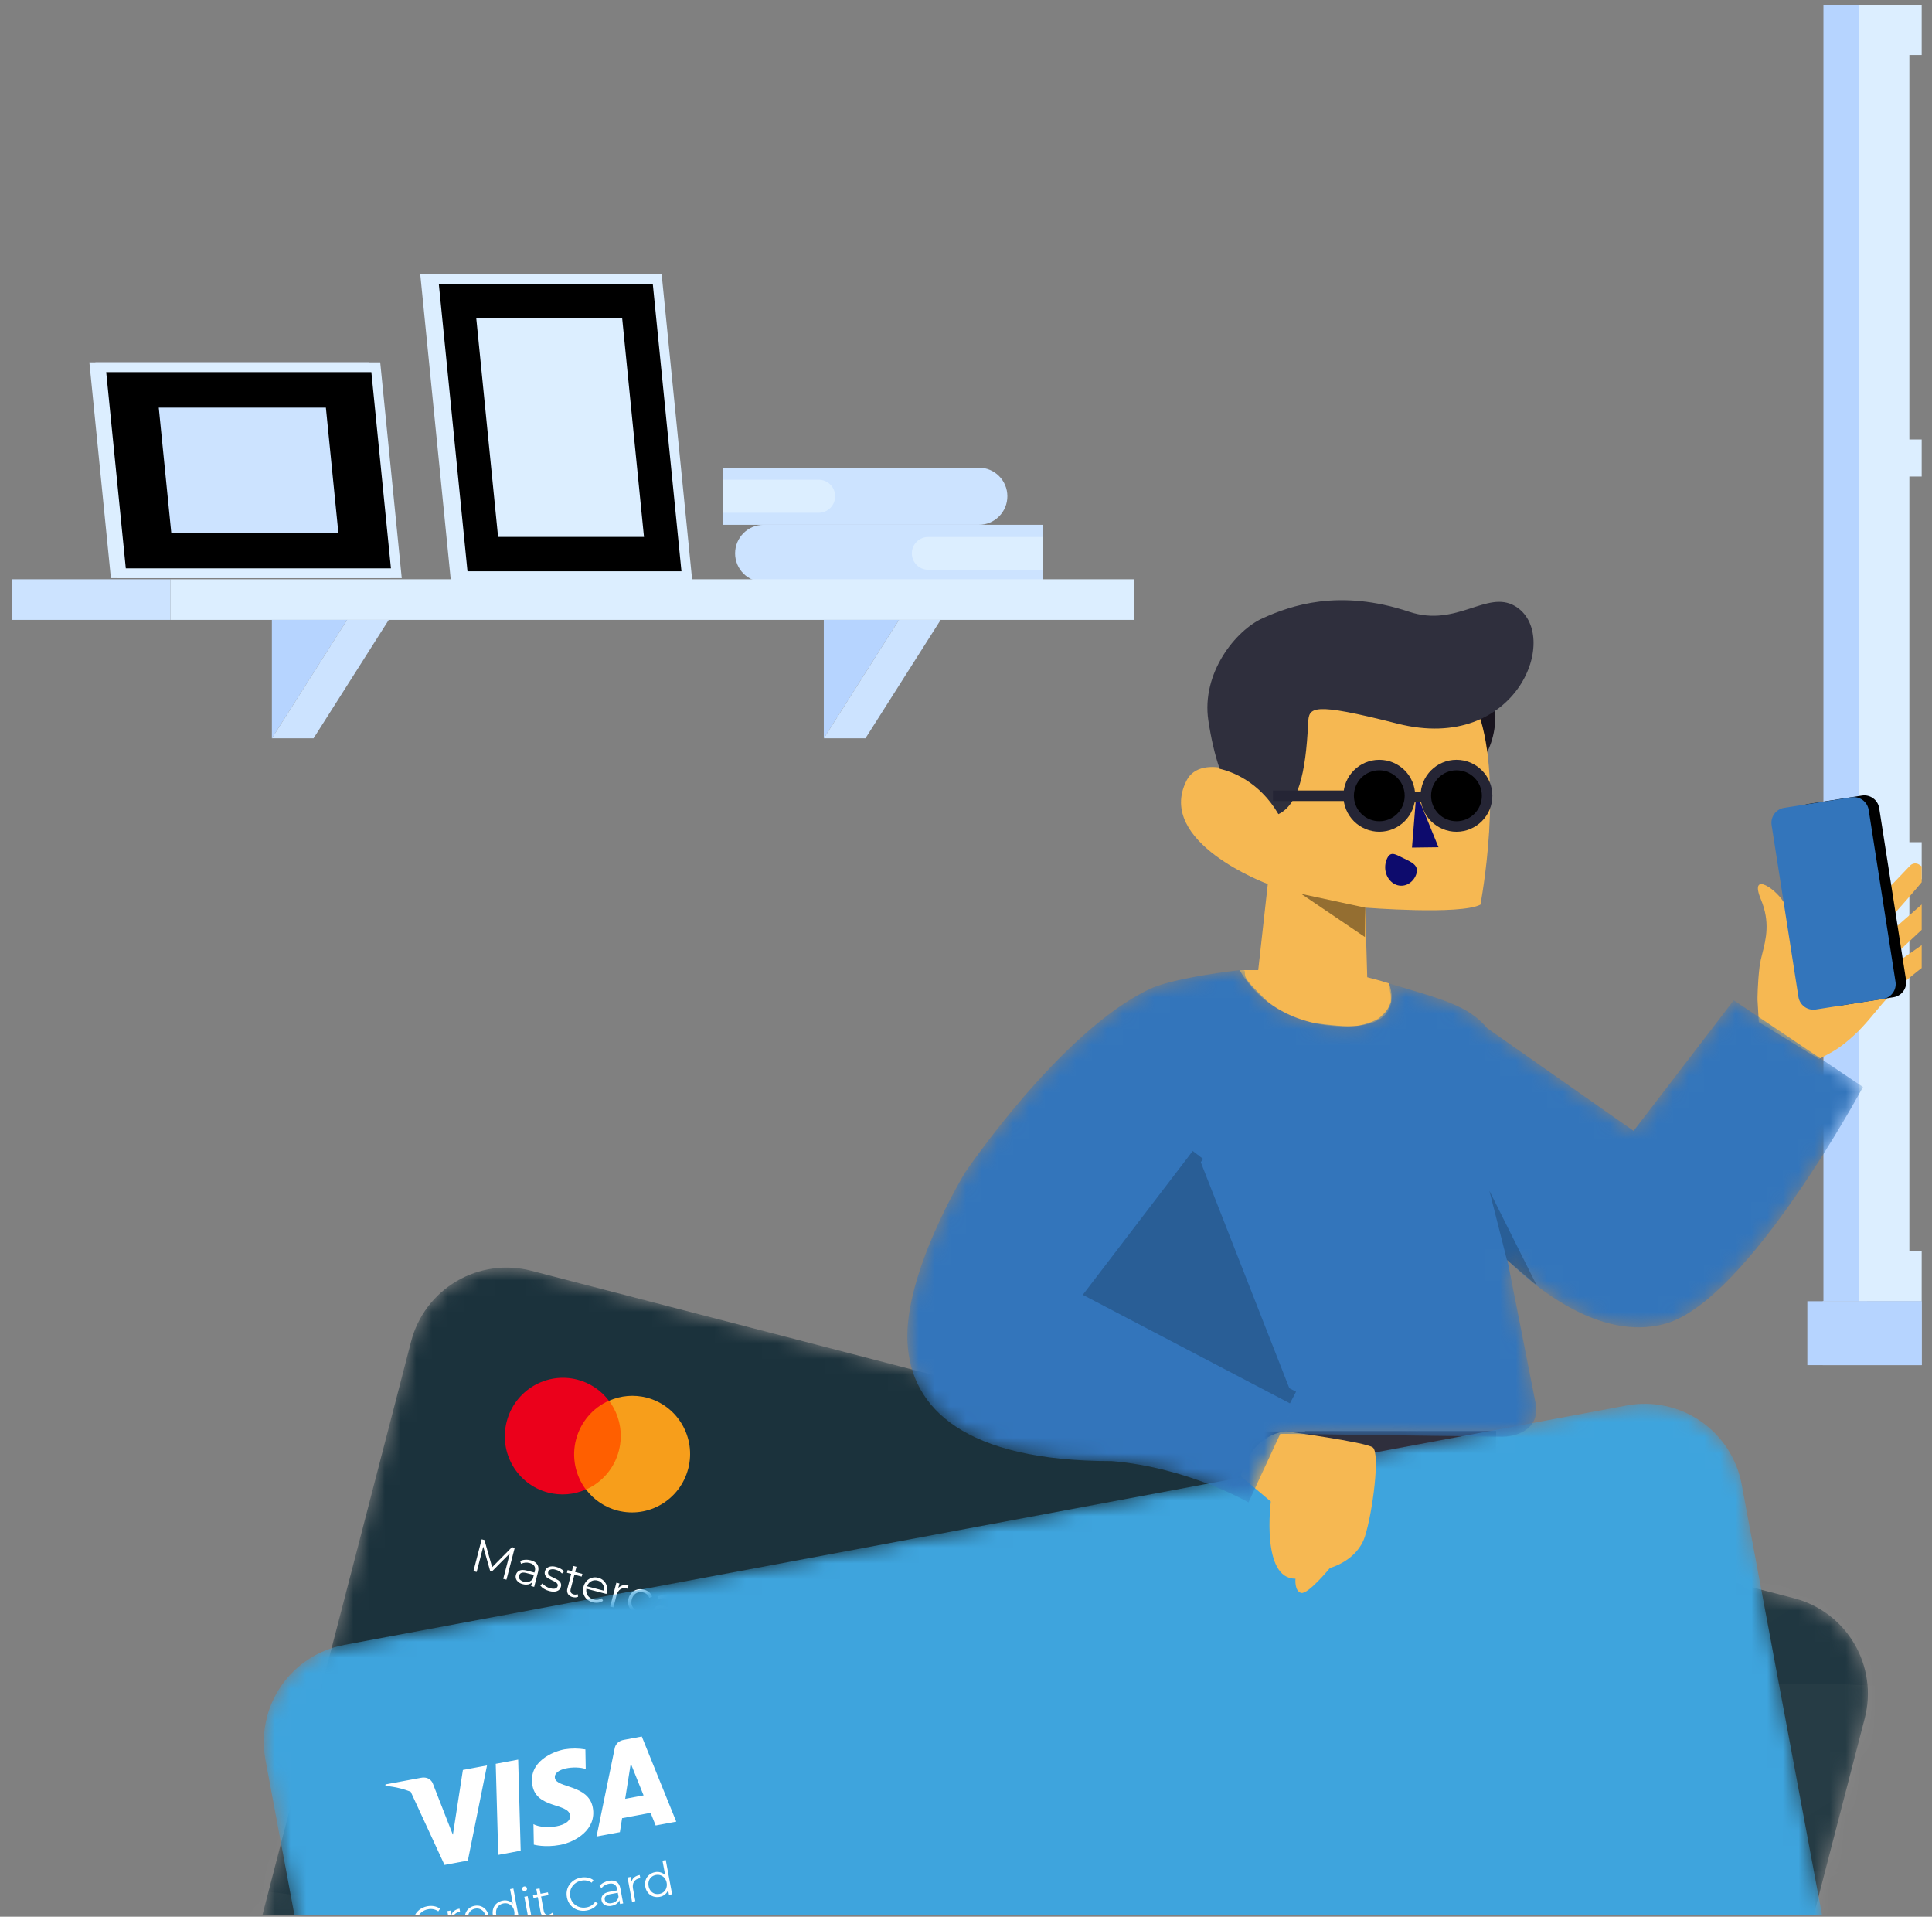 <svg width="123" height="122" viewBox="0 0 123 122" fill="none" xmlns="http://www.w3.org/2000/svg">
<rect x="0" y="0" width="123" height="122" fill="#808080" stroke="none"/>
<g clip-path="url(#clip0_2_1616)">
<path d="M117.474 0.306V82.823Z" fill="black"/>
<path d="M117.474 0.306V82.823" stroke="#B6D4FF" stroke-width="2.77"/>
<path fill-rule="evenodd" clip-rule="evenodd" d="M170.609 82.823H118.371V0.306H170.609V82.823ZM167.42 79.631H121.56V3.498H167.42V79.631Z" fill="#DCEEFF"/>
<path fill-rule="evenodd" clip-rule="evenodd" d="M180.75 86.889H116.046V82.822H180.75V86.889Z" fill="#CCE3FF"/>
<path fill-rule="evenodd" clip-rule="evenodd" d="M131.092 86.889H115.064V82.822H131.092V86.889Z" fill="#B6D4FF"/>
<path d="M166.643 29.151H118.37ZM166.643 54.782H118.37Z" fill="black"/>
<path d="M166.643 29.151H118.37M166.643 54.782H118.37" stroke="#DCEEFF" stroke-width="2.355"/>
<path fill-rule="evenodd" clip-rule="evenodd" d="M42.974 36.672H28.987L27.097 17.744H41.085L42.974 36.672Z" fill="#DCEEFF"/>
<path fill-rule="evenodd" clip-rule="evenodd" d="M42.974 36.672H28.987L27.097 17.744H41.085L42.974 36.672Z" fill="black" stroke="#DCEEFF" stroke-width="0.623"/>
<path fill-rule="evenodd" clip-rule="evenodd" d="M43.727 36.672H29.48L27.591 17.744H41.84L43.729 36.672H43.727Z" fill="white"/>
<path fill-rule="evenodd" clip-rule="evenodd" d="M43.727 36.672H29.48L27.591 17.744H41.84L43.729 36.672H43.727Z" fill="black" stroke="#DCEEFF" stroke-width="0.623"/>
<path fill-rule="evenodd" clip-rule="evenodd" d="M40.999 34.173H31.71L30.32 20.243H39.609L40.999 34.173ZM6.033 23.373L7.342 36.487H24.529L23.22 23.373H6.033V23.373Z" fill="#DCEEFF"/>
<path fill-rule="evenodd" clip-rule="evenodd" d="M6.033 23.373L7.342 36.487H24.529L23.22 23.373H6.033Z" fill="black" stroke="#DCEEFF" stroke-width="0.623"/>
<path fill-rule="evenodd" clip-rule="evenodd" d="M6.417 23.373L7.727 36.487H25.233L23.924 23.373H6.417V23.373Z" fill="white"/>
<path fill-rule="evenodd" clip-rule="evenodd" d="M6.417 23.373L7.727 36.487H25.233L23.924 23.373H6.417V23.373Z" fill="black" stroke="#DCEEFF" stroke-width="0.623"/>
<path fill-rule="evenodd" clip-rule="evenodd" d="M10.108 25.946L10.904 33.915H21.542L20.747 25.946H10.108ZM64.134 31.586C64.134 32.068 63.944 32.529 63.604 32.87C63.264 33.211 62.803 33.403 62.322 33.403H46.018V29.768H62.322C63.322 29.768 64.134 30.582 64.134 31.585V31.586Z" fill="#CCE3FF"/>
<path fill-rule="evenodd" clip-rule="evenodd" d="M53.169 31.586C53.169 31.724 53.142 31.861 53.09 31.988C53.037 32.116 52.96 32.232 52.863 32.33C52.765 32.427 52.649 32.505 52.522 32.558C52.395 32.611 52.258 32.638 52.12 32.638H46.063C46.051 32.638 46.04 32.634 46.032 32.625C46.024 32.617 46.019 32.606 46.019 32.594V30.577C46.019 30.553 46.039 30.533 46.063 30.533H52.12C52.7 30.533 53.169 31.004 53.169 31.586V31.586Z" fill="#DCEEFF"/>
<path fill-rule="evenodd" clip-rule="evenodd" d="M66.41 33.404V37.039H48.613C48.132 37.038 47.67 36.847 47.33 36.506C46.99 36.165 46.8 35.704 46.8 35.222C46.8 34.218 47.612 33.404 48.613 33.404H66.408H66.41Z" fill="#CCE3FF"/>
<path fill-rule="evenodd" clip-rule="evenodd" d="M66.41 34.179V36.264H59.092C58.955 36.264 58.82 36.236 58.693 36.184C58.567 36.132 58.453 36.055 58.356 35.958C58.26 35.861 58.183 35.746 58.131 35.619C58.079 35.493 58.052 35.358 58.053 35.221C58.053 35.084 58.079 34.949 58.131 34.822C58.184 34.696 58.26 34.581 58.357 34.484C58.453 34.387 58.568 34.31 58.694 34.258C58.821 34.206 58.956 34.179 59.093 34.179H66.409H66.41ZM72.188 39.454H10.842V36.869H72.188V39.454Z" fill="#DCEEFF"/>
<path fill-rule="evenodd" clip-rule="evenodd" d="M10.843 39.454H0.75V36.869H10.842V39.454H10.843Z" fill="#CCE3FF"/>
<path fill-rule="evenodd" clip-rule="evenodd" d="M57.236 39.454L52.446 46.994V39.454H57.236Z" fill="#B6D4FF"/>
<path fill-rule="evenodd" clip-rule="evenodd" d="M59.888 39.454L55.098 46.994H52.446L57.236 39.454H59.888Z" fill="#CCE3FF"/>
<path fill-rule="evenodd" clip-rule="evenodd" d="M22.1 39.454L17.309 46.994V39.454H22.099H22.1Z" fill="#B6D4FF"/>
<path fill-rule="evenodd" clip-rule="evenodd" d="M24.751 39.454L19.961 46.994H17.309L22.099 39.454H24.751Z" fill="#CCE3FF"/>
<path fill-rule="evenodd" clip-rule="evenodd" d="M95.203 45.569C95.203 47.965 93.663 49.907 91.763 49.907C89.862 49.907 88.321 47.965 88.321 45.569C88.321 43.172 89.861 41.23 91.762 41.23C93.662 41.23 95.203 43.172 95.203 45.569Z" fill="#19141E"/>
<path d="M87.06 62.753L86.916 57.77C86.916 57.77 92.958 58.252 94.25 57.58C94.25 57.58 95.83 49.423 93.946 44.907L93.908 44.731L81.158 43.236L80.444 50.568C80.014 49.298 76.47 47.859 75.544 49.678C73.536 53.616 80.714 56.268 80.714 56.268L79.986 62.813" fill="#F6B852"/>
<path opacity="0.399" fill-rule="evenodd" clip-rule="evenodd" d="M86.917 57.77L82.843 56.895L86.897 59.641L86.917 57.77Z" fill="black"/>
<path fill-rule="evenodd" clip-rule="evenodd" d="M90.173 50.476L91.581 53.926L89.894 53.948L90.173 50.477V50.476ZM88.671 50.609C88.695 50.721 88.695 50.836 88.674 50.948C88.652 51.06 88.608 51.166 88.544 51.261C88.481 51.355 88.399 51.436 88.303 51.499C88.208 51.561 88.101 51.604 87.989 51.624C87.876 51.644 87.761 51.642 87.65 51.617C87.538 51.592 87.433 51.545 87.341 51.479C87.248 51.412 87.169 51.328 87.109 51.231C87.05 51.134 87.01 51.026 86.993 50.913C86.96 50.693 87.013 50.469 87.142 50.289C87.271 50.108 87.466 49.985 87.684 49.945C87.903 49.906 88.128 49.953 88.312 50.077C88.497 50.201 88.625 50.392 88.671 50.609ZM93.402 50.609C93.436 50.828 93.382 51.052 93.253 51.233C93.124 51.414 92.929 51.537 92.711 51.576C92.492 51.616 92.267 51.569 92.083 51.445C91.898 51.321 91.77 51.13 91.724 50.913C91.691 50.693 91.744 50.469 91.873 50.289C92.002 50.108 92.197 49.985 92.415 49.945C92.634 49.906 92.859 49.953 93.043 50.077C93.228 50.201 93.356 50.392 93.402 50.609Z" fill="#0D0B6D"/>
<path d="M81.39 51.82C80.181 49.746 78.433 49.114 77.647 48.929C77.334 48.022 77.096 46.969 76.928 45.851C76.478 42.858 78.65 40.126 80.405 39.341C82.181 38.547 85.243 37.447 89.725 38.941C92.738 39.945 94.665 37.54 96.438 38.567C99.468 40.323 96.649 48.01 88.966 46.057C83.47 44.66 83.329 45.01 83.282 46.026C83.13 49.308 82.619 51.239 81.39 51.82V51.82Z" fill="#2F2F3D"/>
<path fill-rule="evenodd" clip-rule="evenodd" d="M89.763 50.65C89.763 51.73 88.89 52.605 87.813 52.605C87.557 52.605 87.303 52.554 87.066 52.456C86.829 52.358 86.614 52.214 86.432 52.032C86.251 51.851 86.107 51.635 86.009 51.398C85.911 51.161 85.861 50.907 85.861 50.65C85.861 49.57 86.735 48.695 87.812 48.695C88.89 48.695 89.763 49.57 89.763 50.65V50.65ZM94.677 50.65C94.677 51.73 93.803 52.605 92.725 52.605C92.207 52.605 91.711 52.398 91.346 52.032C90.98 51.665 90.775 51.168 90.775 50.65C90.775 49.57 91.648 48.695 92.725 48.695C93.803 48.695 94.677 49.57 94.677 50.65Z" fill="black" stroke="#252535" stroke-width="0.669"/>
<path d="M90.616 50.74H89.772ZM85.862 50.65H81.043Z" fill="black"/>
<path d="M90.616 50.74H89.772M85.862 50.65H81.043" stroke="#252535" stroke-width="0.669"/>
<path d="M92.88 169.314L92.76 173.107H85.814L85.936 169.303C85.544 169.146 85.207 168.878 84.967 168.531C84.726 168.184 84.593 167.774 84.583 167.352L83.465 110.546L71.386 167.896C71.304 168.285 71.119 168.644 70.85 168.937C70.582 169.23 70.239 169.445 69.859 169.56L69.404 173.107H62.123L62.749 169.191C62.438 168.952 62.197 168.634 62.05 168.27C61.903 167.906 61.855 167.509 61.912 167.121L73.033 91.111H83.083V91.081H95.254L94.524 167.246C94.519 167.724 94.354 168.187 94.057 168.561C93.759 168.936 93.346 169.201 92.881 169.314H92.88Z" fill="#2F2F3D"/>
<path opacity="0.198" fill-rule="evenodd" clip-rule="evenodd" d="M83.404 111.446L85.536 101.992L83.932 130.655L83.404 111.446V111.446Z" fill="black"/>
<mask id="mask0_2_1616" style="mask-type:alpha" maskUnits="userSpaceOnUse" x="14" y="80" width="105" height="80">
<path d="M114.219 101.728L33.822 80.881C32.212 80.463 30.501 80.702 29.067 81.546C27.633 82.389 26.592 83.768 26.174 85.379L14.326 131.073C14.12 131.87 14.072 132.7 14.186 133.516C14.3 134.332 14.574 135.118 14.992 135.828C15.409 136.538 15.963 137.159 16.62 137.655C17.278 138.151 18.027 138.513 18.824 138.72L99.221 159.567C100.019 159.774 100.849 159.821 101.665 159.707C102.481 159.593 103.267 159.32 103.977 158.902C104.687 158.484 105.308 157.931 105.805 157.273C106.301 156.615 106.663 155.866 106.869 155.069L118.718 109.376C118.925 108.578 118.973 107.748 118.859 106.931C118.744 106.115 118.471 105.33 118.053 104.62C117.635 103.91 117.082 103.289 116.424 102.792C115.766 102.296 115.017 101.934 114.219 101.728V101.728Z" fill="white"/>
</mask>
<g mask="url(#mask0_2_1616)">
<path d="M114.219 101.728L33.822 80.881C32.212 80.463 30.501 80.702 29.067 81.546C27.633 82.389 26.592 83.768 26.174 85.379L14.326 131.073C14.12 131.87 14.072 132.7 14.186 133.516C14.3 134.332 14.574 135.118 14.992 135.828C15.409 136.538 15.963 137.159 16.62 137.655C17.278 138.151 18.027 138.513 18.824 138.72L99.221 159.567C100.019 159.774 100.849 159.821 101.665 159.707C102.481 159.593 103.267 159.32 103.977 158.902C104.687 158.484 105.308 157.931 105.805 157.273C106.301 156.615 106.663 155.866 106.869 155.069L118.718 109.376C118.925 108.578 118.973 107.748 118.859 106.931C118.744 106.115 118.471 105.33 118.053 104.62C117.635 103.91 117.082 103.289 116.424 102.792C115.766 102.296 115.017 101.934 114.219 101.728V101.728Z" fill="#1B323C"/>
<g opacity="0.198">
<path opacity="0.198" d="M102.615 219.089C129.767 226.13 157.486 209.826 164.527 182.674C171.567 155.521 155.263 127.803 128.111 120.762C100.959 113.721 73.24 130.025 66.199 157.178C59.159 184.33 75.462 212.049 102.615 219.089Z" fill="url(#paint0_linear_2_1616)"/>
<path opacity="0.198" d="M99.615 230.658C133.156 239.356 167.397 219.216 176.095 185.675C184.792 152.133 164.652 117.892 131.111 109.195C97.569 100.498 63.328 120.638 54.631 154.179C45.934 187.72 66.074 221.961 99.615 230.658V230.658Z" fill="url(#paint1_linear_2_1616)"/>
<path opacity="0.198" d="M96.615 242.225C136.546 252.579 177.309 228.603 187.663 188.673C198.016 148.743 174.04 107.98 134.11 97.626C94.18 87.272 53.416 111.248 43.062 151.178C32.709 191.108 56.685 231.871 96.615 242.225V242.225Z" fill="url(#paint2_linear_2_1616)"/>
</g>
<g opacity="0.198">
<path opacity="0.198" d="M-5.568 243.506C27.973 252.203 62.215 232.063 70.912 198.522C79.609 164.98 59.468 130.739 25.927 122.042C-7.614 113.345 -41.855 133.485 -50.553 167.026C-59.249 200.567 -39.109 234.808 -5.568 243.506V243.506Z" fill="url(#paint3_linear_2_1616)"/>
<path opacity="0.198" d="M-8.568 255.074C31.363 265.428 72.125 241.451 82.479 201.521C92.833 161.591 68.858 120.828 28.927 110.474C-11.002 100.121 -51.767 124.097 -62.12 164.027C-72.474 203.957 -48.498 244.72 -8.568 255.074V255.074Z" fill="url(#paint4_linear_2_1616)"/>
</g>
</g>
<path d="M22.963 128.087C22.935 128.08 22.908 128.067 22.885 128.049C22.861 128.031 22.842 128.009 22.828 127.984C22.812 127.958 22.802 127.929 22.798 127.898C22.794 127.868 22.796 127.838 22.805 127.809C22.811 127.78 22.824 127.752 22.842 127.729C22.86 127.705 22.882 127.686 22.909 127.672C22.934 127.656 22.962 127.646 22.991 127.642C23.02 127.637 23.05 127.639 23.078 127.648C23.139 127.663 23.183 127.698 23.215 127.751C23.23 127.776 23.241 127.804 23.245 127.833C23.249 127.862 23.247 127.892 23.238 127.921C23.231 127.95 23.218 127.978 23.2 128.003C23.182 128.027 23.16 128.048 23.134 128.064C23.108 128.079 23.08 128.089 23.051 128.093C23.022 128.097 22.992 128.095 22.963 128.087ZM24.573 128.505C24.545 128.498 24.518 128.485 24.494 128.467C24.471 128.449 24.451 128.426 24.436 128.401C24.421 128.374 24.411 128.345 24.407 128.315C24.404 128.285 24.406 128.255 24.415 128.226C24.421 128.197 24.434 128.17 24.451 128.146C24.469 128.122 24.492 128.103 24.517 128.089C24.543 128.073 24.571 128.063 24.6 128.059C24.629 128.055 24.659 128.057 24.688 128.065C24.747 128.081 24.793 128.115 24.825 128.169C24.857 128.22 24.864 128.277 24.849 128.338C24.841 128.367 24.828 128.395 24.81 128.42C24.792 128.444 24.77 128.465 24.744 128.481C24.718 128.496 24.69 128.506 24.661 128.51C24.632 128.514 24.602 128.512 24.573 128.505V128.505ZM26.183 128.922C26.154 128.914 26.127 128.901 26.103 128.883C26.079 128.865 26.059 128.842 26.044 128.816C26.029 128.79 26.02 128.761 26.016 128.731C26.013 128.702 26.015 128.671 26.023 128.643C26.03 128.614 26.043 128.587 26.061 128.563C26.079 128.54 26.102 128.521 26.128 128.507C26.153 128.491 26.181 128.481 26.21 128.477C26.239 128.472 26.269 128.474 26.297 128.483C26.358 128.498 26.402 128.533 26.433 128.586C26.449 128.611 26.459 128.639 26.464 128.668C26.468 128.697 26.466 128.727 26.457 128.756C26.45 128.785 26.437 128.813 26.419 128.837C26.401 128.861 26.378 128.882 26.352 128.898C26.327 128.913 26.299 128.923 26.27 128.928C26.241 128.932 26.211 128.93 26.183 128.922H26.183ZM27.794 129.34C27.765 129.333 27.738 129.32 27.714 129.302C27.691 129.284 27.671 129.261 27.657 129.236C27.641 129.21 27.631 129.181 27.627 129.15C27.623 129.12 27.625 129.09 27.634 129.061C27.64 129.032 27.653 129.004 27.671 128.981C27.689 128.957 27.711 128.938 27.738 128.924C27.763 128.908 27.791 128.898 27.82 128.894C27.849 128.89 27.879 128.892 27.907 128.9C27.966 128.916 28.012 128.95 28.044 129.003C28.059 129.028 28.07 129.056 28.074 129.085C28.078 129.114 28.076 129.144 28.067 129.173C28.06 129.202 28.047 129.23 28.029 129.255C28.011 129.279 27.989 129.3 27.962 129.316C27.937 129.331 27.909 129.341 27.88 129.345C27.851 129.349 27.821 129.347 27.793 129.34H27.794ZM37.941 130.112C38.202 130.18 38.362 130.337 38.423 130.583C38.471 130.773 38.456 131.013 38.382 131.303C38.31 131.578 38.211 131.794 38.081 131.953C37.897 132.18 37.669 132.259 37.4 132.189C37.287 132.164 37.184 132.108 37.103 132.027C37.021 131.946 36.965 131.844 36.94 131.732C36.886 131.53 36.898 131.281 36.975 130.985C37.035 130.755 37.115 130.566 37.218 130.416C37.407 130.138 37.648 130.037 37.94 130.112H37.941ZM37.459 131.957C37.521 131.974 37.588 131.974 37.651 131.958C37.714 131.942 37.772 131.909 37.819 131.864C37.928 131.767 38.023 131.56 38.105 131.242C38.166 131.012 38.185 130.816 38.167 130.653C38.15 130.49 38.059 130.387 37.895 130.345C37.745 130.306 37.618 130.348 37.513 130.472C37.407 130.594 37.319 130.792 37.248 131.066C37.199 131.232 37.178 131.406 37.185 131.58C37.203 131.789 37.295 131.915 37.459 131.957V131.957ZM38.754 131.96C38.724 132.102 38.754 132.213 38.84 132.293C38.911 132.354 39.001 132.389 39.094 132.393C39.188 132.396 39.28 132.366 39.355 132.31C39.467 132.231 39.581 132.041 39.697 131.74C39.626 131.81 39.535 131.857 39.437 131.875C39.342 131.889 39.246 131.883 39.154 131.859C39.068 131.84 38.986 131.804 38.915 131.752C38.843 131.7 38.783 131.633 38.739 131.557C38.657 131.398 38.64 131.214 38.691 131.044C38.734 130.867 38.838 130.711 38.984 130.603C39.133 130.493 39.316 130.466 39.535 130.523C39.83 130.599 39.998 130.785 40.041 131.079C40.063 131.271 40.047 131.465 39.992 131.651C39.938 131.876 39.843 132.089 39.711 132.28C39.505 132.566 39.255 132.671 38.961 132.595C38.761 132.544 38.626 132.453 38.55 132.323C38.512 132.258 38.488 132.187 38.479 132.113C38.47 132.039 38.476 131.964 38.496 131.893L38.754 131.96V131.96ZM39.246 131.645C39.347 131.671 39.453 131.661 39.547 131.617C39.648 131.572 39.721 131.467 39.764 131.301C39.803 131.152 39.794 131.032 39.736 130.94C39.709 130.893 39.671 130.853 39.627 130.821C39.583 130.79 39.533 130.767 39.48 130.756C39.425 130.739 39.367 130.734 39.31 130.743C39.253 130.751 39.198 130.772 39.151 130.805C39.05 130.879 38.981 130.987 38.956 131.11C38.921 131.221 38.926 131.341 38.971 131.449C39.014 131.543 39.106 131.608 39.246 131.645V131.645ZM41.16 130.947C41.42 131.015 41.581 131.172 41.642 131.418C41.69 131.608 41.675 131.848 41.6 132.138C41.529 132.412 41.431 132.629 41.3 132.788C41.115 133.015 40.889 133.094 40.62 133.024C40.507 132.999 40.404 132.943 40.323 132.862C40.241 132.781 40.185 132.679 40.16 132.567C40.105 132.365 40.117 132.116 40.194 131.82C40.255 131.59 40.334 131.4 40.437 131.251C40.627 130.973 40.868 130.872 41.16 130.947V130.947ZM40.678 132.792C40.74 132.809 40.807 132.809 40.87 132.793C40.933 132.776 40.991 132.743 41.038 132.698C41.147 132.602 41.242 132.395 41.325 132.076C41.385 131.847 41.404 131.651 41.386 131.488C41.368 131.325 41.279 131.222 41.115 131.18C41.046 131.159 40.972 131.16 40.904 131.183C40.835 131.205 40.775 131.248 40.731 131.306C40.627 131.429 40.538 131.627 40.468 131.901C40.418 132.067 40.397 132.241 40.404 132.415C40.422 132.624 40.514 132.749 40.678 132.792V132.792ZM41.972 132.795C41.944 132.937 41.972 133.048 42.059 133.128C42.13 133.189 42.22 133.224 42.313 133.228C42.407 133.231 42.499 133.201 42.574 133.145C42.685 133.065 42.8 132.875 42.916 132.575C42.845 132.645 42.755 132.692 42.657 132.71C42.562 132.724 42.466 132.718 42.374 132.694C42.288 132.675 42.206 132.639 42.134 132.587C42.062 132.534 42.002 132.468 41.959 132.391C41.876 132.233 41.859 132.049 41.91 131.879C41.954 131.702 42.058 131.545 42.205 131.438C42.352 131.328 42.535 131.301 42.755 131.358C43.048 131.434 43.218 131.619 43.261 131.914C43.282 132.106 43.266 132.3 43.212 132.486C43.157 132.711 43.062 132.924 42.929 133.115C42.724 133.401 42.474 133.506 42.179 133.43C41.981 133.378 41.844 133.288 41.77 133.158C41.732 133.093 41.708 133.022 41.699 132.948C41.69 132.874 41.696 132.799 41.717 132.728L41.972 132.795V132.795ZM42.465 132.479C42.566 132.505 42.672 132.496 42.767 132.452C42.868 132.407 42.941 132.301 42.983 132.136C43.022 131.987 43.014 131.867 42.956 131.775C42.928 131.728 42.891 131.688 42.847 131.656C42.803 131.624 42.753 131.602 42.7 131.591C42.644 131.573 42.586 131.569 42.529 131.577C42.472 131.585 42.417 131.606 42.37 131.639C42.269 131.713 42.2 131.821 42.175 131.944C42.14 132.055 42.145 132.175 42.19 132.284C42.233 132.378 42.325 132.443 42.465 132.479V132.479ZM32.769 98.522L32.243 100.546L32.038 100.493L32.459 98.873L31.311 100.03L31.209 100.003L30.765 98.443L30.346 100.055L30.142 100.001L30.666 97.977L30.843 98.023L31.332 99.751L32.593 98.476L32.769 98.522V98.522ZM33.789 99.312C33.989 99.363 34.127 99.452 34.208 99.58C34.288 99.706 34.303 99.866 34.252 100.061L34.008 101.004L33.812 100.953L33.873 100.716C33.803 100.784 33.715 100.83 33.62 100.848C33.508 100.868 33.393 100.863 33.285 100.832C33.137 100.802 33.005 100.721 32.91 100.605C32.872 100.554 32.846 100.495 32.834 100.433C32.822 100.37 32.826 100.306 32.843 100.245C32.857 100.185 32.884 100.129 32.922 100.081C32.96 100.033 33.008 99.995 33.063 99.969C33.178 99.914 33.339 99.914 33.542 99.967L34.026 100.092L34.05 99.999C34.084 99.869 34.072 99.759 34.017 99.673C33.962 99.584 33.864 99.522 33.722 99.485C33.538 99.436 33.343 99.454 33.17 99.534L33.117 99.356C33.217 99.309 33.325 99.282 33.434 99.278C33.551 99.269 33.67 99.281 33.789 99.312V99.312ZM33.358 100.678C33.474 100.708 33.58 100.708 33.676 100.677C33.775 100.643 33.861 100.579 33.922 100.494L33.986 100.245L33.508 100.121C33.248 100.054 33.094 100.111 33.048 100.291C33.036 100.331 33.034 100.374 33.042 100.415C33.05 100.457 33.068 100.496 33.094 100.529C33.164 100.605 33.257 100.657 33.358 100.678V100.678ZM34.969 101.269C34.849 101.238 34.733 101.189 34.627 101.124C34.539 101.071 34.462 101.002 34.4 100.92L34.535 100.782C34.584 100.849 34.654 100.911 34.742 100.969C34.831 101.025 34.926 101.066 35.032 101.093C35.169 101.129 35.278 101.134 35.353 101.109C35.39 101.098 35.424 101.077 35.45 101.049C35.476 101.021 35.495 100.987 35.504 100.95C35.511 100.925 35.513 100.9 35.509 100.875C35.505 100.85 35.496 100.826 35.481 100.806C35.451 100.76 35.41 100.723 35.361 100.697C35.294 100.657 35.224 100.622 35.151 100.591C35.056 100.546 34.962 100.497 34.871 100.444C34.804 100.4 34.749 100.339 34.711 100.269C34.673 100.187 34.667 100.094 34.694 100.009C34.71 99.947 34.739 99.891 34.781 99.843C34.823 99.796 34.876 99.76 34.934 99.738C35.062 99.685 35.219 99.682 35.408 99.731C35.507 99.757 35.602 99.796 35.693 99.848C35.785 99.898 35.856 99.953 35.91 100.012L35.778 100.154C35.668 100.03 35.523 99.945 35.362 99.908C35.26 99.874 35.15 99.871 35.047 99.9C35.011 99.911 34.979 99.932 34.954 99.959C34.928 99.987 34.91 100.02 34.901 100.057C34.894 100.082 34.891 100.109 34.895 100.135C34.898 100.161 34.907 100.187 34.92 100.21C34.952 100.256 34.993 100.295 35.041 100.324C35.093 100.354 35.166 100.391 35.261 100.434C35.376 100.488 35.468 100.537 35.535 100.579C35.602 100.621 35.654 100.677 35.691 100.746C35.73 100.824 35.736 100.914 35.709 100.998C35.694 101.061 35.664 101.119 35.62 101.167C35.576 101.215 35.521 101.251 35.459 101.272C35.33 101.321 35.166 101.32 34.969 101.269V101.269ZM36.806 101.63C36.754 101.656 36.697 101.671 36.639 101.674C36.578 101.676 36.516 101.669 36.456 101.654C36.396 101.642 36.338 101.618 36.286 101.583C36.235 101.549 36.191 101.504 36.157 101.453C36.128 101.398 36.111 101.338 36.105 101.277C36.1 101.216 36.107 101.154 36.127 101.096L36.364 100.176L36.093 100.106L36.138 99.933L36.41 100.003L36.495 99.671L36.702 99.724L36.614 100.056L37.078 100.176L37.032 100.35L36.569 100.23L36.334 101.138C36.31 101.229 36.315 101.304 36.346 101.363C36.382 101.422 36.441 101.462 36.526 101.484C36.608 101.506 36.695 101.498 36.772 101.464L36.806 101.63ZM38.606 101.453L37.334 101.123C37.319 101.196 37.318 101.272 37.332 101.346C37.346 101.42 37.375 101.491 37.416 101.554C37.507 101.682 37.643 101.773 37.797 101.807C37.885 101.831 37.978 101.837 38.069 101.825C38.156 101.811 38.24 101.778 38.313 101.728L38.394 101.891C38.304 101.955 38.2 101.995 38.092 102.01C37.975 102.026 37.856 102.018 37.742 101.988C37.597 101.952 37.463 101.881 37.352 101.781C37.252 101.685 37.179 101.564 37.142 101.431C37.106 101.291 37.107 101.144 37.145 101.006C37.179 100.866 37.248 100.737 37.344 100.631C37.438 100.531 37.556 100.459 37.688 100.423C37.819 100.387 37.958 100.388 38.089 100.426C38.222 100.458 38.344 100.526 38.443 100.623C38.537 100.717 38.604 100.836 38.635 100.966C38.668 101.105 38.665 101.251 38.627 101.39L38.606 101.453V101.453ZM38.044 100.603C37.907 100.563 37.761 100.58 37.636 100.648C37.512 100.718 37.418 100.832 37.374 100.969L38.453 101.249C38.48 101.108 38.453 100.961 38.377 100.84C38.34 100.78 38.291 100.728 38.234 100.687C38.177 100.647 38.112 100.618 38.044 100.603V100.603ZM39.361 101.086C39.431 100.999 39.527 100.938 39.635 100.91C39.759 100.883 39.888 100.888 40.011 100.925L39.959 101.124L39.91 101.108C39.842 101.086 39.77 101.079 39.698 101.088C39.627 101.097 39.558 101.12 39.496 101.158C39.38 101.233 39.3 101.359 39.254 101.537L39.053 102.312L38.846 102.259L39.242 100.737L39.438 100.788L39.361 101.086V101.086ZM40.597 102.728C40.456 102.693 40.325 102.623 40.218 102.525C40.118 102.43 40.047 102.31 40.011 102.178C39.975 102.037 39.976 101.89 40.014 101.75C40.048 101.609 40.119 101.48 40.219 101.377C40.315 101.278 40.436 101.208 40.569 101.174C40.71 101.14 40.858 101.142 40.998 101.181C41.12 101.21 41.234 101.268 41.328 101.35C41.418 101.424 41.483 101.524 41.517 101.636L41.337 101.7C41.308 101.615 41.257 101.54 41.188 101.483C41.113 101.419 41.023 101.375 40.927 101.353C40.83 101.331 40.73 101.333 40.635 101.358C40.535 101.383 40.444 101.437 40.374 101.513C40.3 101.595 40.248 101.695 40.222 101.804C40.192 101.912 40.19 102.025 40.215 102.135C40.241 102.236 40.295 102.329 40.371 102.401C40.447 102.474 40.542 102.524 40.645 102.546C40.731 102.569 40.822 102.572 40.91 102.556C40.998 102.538 41.079 102.498 41.145 102.438L41.272 102.582C41.187 102.663 41.081 102.719 40.967 102.743C40.844 102.766 40.717 102.761 40.596 102.728H40.597ZM42.529 101.578C42.728 101.629 42.867 101.719 42.947 101.847C43.028 101.972 43.044 102.133 42.992 102.327L42.748 103.27L42.551 103.219L42.612 102.982C42.543 103.05 42.455 103.096 42.359 103.114C42.248 103.134 42.133 103.129 42.025 103.098C41.878 103.067 41.746 102.987 41.651 102.871C41.613 102.82 41.586 102.761 41.574 102.699C41.562 102.636 41.566 102.572 41.584 102.511C41.597 102.451 41.624 102.395 41.662 102.347C41.7 102.299 41.748 102.261 41.803 102.235C41.919 102.181 42.078 102.18 42.283 102.233L42.766 102.358L42.789 102.266C42.824 102.134 42.812 102.026 42.757 101.939C42.702 101.851 42.603 101.788 42.462 101.752C42.279 101.703 42.083 101.72 41.91 101.8L41.858 101.623C41.957 101.575 42.065 101.549 42.175 101.544C42.291 101.536 42.41 101.547 42.529 101.578V101.578ZM42.099 102.944C42.214 102.974 42.319 102.974 42.416 102.943C42.516 102.909 42.601 102.845 42.661 102.76L42.725 102.511L42.248 102.388C41.989 102.32 41.834 102.377 41.788 102.558C41.776 102.598 41.774 102.641 41.782 102.682C41.79 102.724 41.808 102.763 41.834 102.796C41.904 102.872 41.997 102.924 42.099 102.944V102.944ZM43.819 102.243C43.889 102.156 43.985 102.094 44.093 102.067C44.218 102.04 44.347 102.044 44.469 102.081L44.417 102.28L44.37 102.265C44.301 102.243 44.228 102.236 44.157 102.244C44.086 102.253 44.017 102.277 43.956 102.315C43.84 102.39 43.758 102.516 43.712 102.693L43.511 103.468L43.306 103.415L43.7 101.894L43.897 101.945L43.819 102.243V102.243ZM46.374 101.92L45.818 104.066L45.621 104.015L45.7 103.714C45.615 103.798 45.509 103.857 45.392 103.885C45.273 103.912 45.149 103.91 45.031 103.877C44.895 103.843 44.77 103.775 44.669 103.679C44.571 103.584 44.502 103.464 44.468 103.333C44.433 103.192 44.435 103.045 44.474 102.906C44.508 102.765 44.578 102.635 44.676 102.529C44.773 102.429 44.886 102.362 45.019 102.328C45.144 102.295 45.275 102.293 45.401 102.322C45.528 102.351 45.645 102.41 45.743 102.495C45.831 102.571 45.896 102.67 45.931 102.781L46.169 101.867L46.374 101.92V101.92ZM45.094 103.7C45.193 103.73 45.299 103.731 45.398 103.703C45.498 103.675 45.587 103.62 45.657 103.543C45.733 103.461 45.786 103.361 45.812 103.253C45.842 103.145 45.844 103.032 45.818 102.924C45.795 102.824 45.743 102.733 45.669 102.663C45.596 102.59 45.503 102.538 45.403 102.514C45.3 102.485 45.193 102.485 45.09 102.514C44.992 102.54 44.904 102.594 44.834 102.669C44.76 102.751 44.708 102.851 44.681 102.96C44.652 103.067 44.649 103.179 44.673 103.288C44.698 103.387 44.749 103.479 44.822 103.552C44.898 103.623 44.992 103.674 45.094 103.7V103.7Z" fill="white"/>
<path d="M37.206 88.75L40.331 89.56L38.866 95.21L35.741 94.4L37.206 88.75Z" fill="#FF5F00"/>
<path d="M36.673 91.627C36.814 91.085 37.075 90.58 37.437 90.152C37.798 89.724 38.252 89.383 38.764 89.154C38.268 88.494 37.561 88.022 36.761 87.814C34.787 87.303 32.774 88.496 32.259 90.483C31.744 92.469 32.924 94.49 34.898 95.002C35.698 95.21 36.544 95.14 37.299 94.805C36.962 94.356 36.73 93.838 36.622 93.288C36.514 92.738 36.531 92.17 36.673 91.627V91.627Z" fill="#EB001B"/>
<path d="M43.815 93.479C43.3 95.465 41.286 96.659 39.312 96.146C38.512 95.939 37.806 95.466 37.309 94.806C37.822 94.58 38.277 94.239 38.639 93.811C39.002 93.383 39.262 92.878 39.401 92.334C39.542 91.791 39.558 91.224 39.45 90.674C39.341 90.124 39.11 89.605 38.774 89.157C39.529 88.821 40.376 88.751 41.176 88.959C43.15 89.471 44.328 91.502 43.816 93.479H43.815Z" fill="#F79E1B"/>
<mask id="mask1_2_1616" style="mask-type:alpha" maskUnits="userSpaceOnUse" x="16" y="89" width="104" height="75">
<path d="M103.563 89.457L21.918 104.699C21.108 104.85 20.336 105.159 19.645 105.609C18.955 106.059 18.359 106.64 17.893 107.319C17.428 107.999 17.1 108.764 16.93 109.57C16.76 110.376 16.75 111.208 16.901 112.018L25.564 158.421C25.715 159.231 26.024 160.003 26.474 160.694C26.924 161.384 27.505 161.979 28.185 162.445C28.864 162.911 29.629 163.238 30.435 163.408C31.241 163.579 32.073 163.588 32.883 163.437L114.528 148.195C115.338 148.044 116.11 147.735 116.8 147.285C117.491 146.836 118.086 146.255 118.552 145.575C119.018 144.896 119.345 144.131 119.515 143.325C119.685 142.519 119.695 141.687 119.544 140.877L110.882 94.474C110.731 93.664 110.422 92.892 109.972 92.201C109.523 91.511 108.941 90.915 108.262 90.45C107.582 89.984 106.817 89.656 106.011 89.486C105.205 89.316 104.373 89.306 103.563 89.457V89.457Z" fill="white"/>
</mask>
<g mask="url(#mask1_2_1616)">
<path d="M103.563 89.457L21.918 104.699C21.108 104.85 20.336 105.159 19.645 105.609C18.955 106.059 18.359 106.64 17.893 107.319C17.428 107.999 17.1 108.764 16.93 109.57C16.76 110.376 16.75 111.208 16.901 112.018L25.564 158.421C25.715 159.231 26.024 160.003 26.474 160.694C26.924 161.384 27.505 161.979 28.185 162.445C28.864 162.911 29.629 163.238 30.435 163.408C31.241 163.579 32.073 163.588 32.883 163.437L114.528 148.195C115.338 148.044 116.11 147.735 116.8 147.285C117.491 146.836 118.086 146.255 118.552 145.575C119.018 144.896 119.345 144.131 119.515 143.325C119.685 142.519 119.695 141.687 119.544 140.877L110.882 94.474C110.731 93.664 110.422 92.892 109.972 92.201C109.523 91.511 108.941 90.915 108.262 90.45C107.582 89.984 106.817 89.656 106.011 89.486C105.205 89.316 104.373 89.306 103.563 89.457V89.457Z" fill="#3EA4DD"/>
</g>
<path d="M33.148 117.797L31.721 118.063L31.561 112.266L32.989 112L33.149 117.797H33.148ZM29.47 112.657L31.006 112.37L29.786 118.425L28.3 118.702L26.147 114.042C25.25 113.695 24.535 113.677 24.535 113.677L24.543 113.576L26.792 113.157C27.411 113.041 27.563 113.537 27.563 113.537L28.516 115.98L28.833 116.783L29.47 112.657ZM41.743 116.192L41.42 115.387L39.606 115.726L39.465 116.618L37.978 116.895L39.133 111.287C39.133 111.287 39.183 110.843 39.713 110.744L40.86 110.53L43.054 115.948L41.744 116.192H41.743ZM39.802 114.494L40.973 114.275L40.158 112.247L39.802 114.494ZM37.291 112.598C36.616 112.366 35.211 112.544 35.33 113.18C35.449 113.817 37.465 113.581 37.739 115.045C38.002 116.455 36.629 117.247 35.656 117.429C34.682 117.611 33.986 117.412 33.986 117.412L33.962 116.108C34.636 116.481 36.432 116.287 36.289 115.523C36.147 114.759 34.169 115.11 33.899 113.655C33.609 112.109 35.232 111.477 35.939 111.345C36.38 111.274 36.829 111.276 37.269 111.351L37.291 112.598V112.598Z" fill="white"/>
<path d="M32.12 152.053C32.091 152.058 32.062 152.058 32.033 152.052C32.004 152.046 31.976 152.034 31.952 152.017C31.927 152 31.906 151.978 31.889 151.952C31.873 151.926 31.862 151.898 31.857 151.868C31.851 151.839 31.851 151.809 31.857 151.78C31.863 151.751 31.875 151.724 31.892 151.7C31.909 151.675 31.93 151.654 31.955 151.638C31.98 151.622 32.007 151.611 32.036 151.606C32.065 151.6 32.095 151.6 32.124 151.606C32.153 151.613 32.18 151.625 32.204 151.642C32.229 151.658 32.25 151.679 32.266 151.703C32.282 151.728 32.293 151.756 32.297 151.785C32.303 151.814 32.304 151.845 32.298 151.875C32.292 151.905 32.28 151.933 32.263 151.959C32.247 151.983 32.226 152.004 32.201 152.02C32.176 152.036 32.148 152.047 32.119 152.053H32.12ZM33.754 151.748C33.725 151.753 33.696 151.753 33.667 151.747C33.638 151.741 33.61 151.729 33.586 151.712C33.561 151.694 33.54 151.672 33.524 151.647C33.508 151.621 33.497 151.592 33.492 151.563C33.486 151.534 33.486 151.504 33.492 151.475C33.498 151.446 33.51 151.419 33.527 151.395C33.544 151.37 33.565 151.349 33.59 151.333C33.614 151.317 33.642 151.306 33.671 151.301C33.7 151.295 33.73 151.295 33.758 151.302C33.787 151.308 33.814 151.32 33.838 151.337C33.863 151.353 33.884 151.373 33.901 151.398C33.917 151.423 33.928 151.451 33.932 151.48C33.938 151.509 33.939 151.54 33.933 151.57C33.927 151.6 33.915 151.628 33.898 151.654C33.882 151.678 33.861 151.699 33.836 151.715C33.811 151.731 33.783 151.742 33.754 151.748V151.748ZM35.389 151.442C35.36 151.447 35.33 151.447 35.3 151.44C35.271 151.434 35.243 151.422 35.219 151.405C35.195 151.387 35.174 151.365 35.158 151.34C35.142 151.315 35.132 151.286 35.127 151.257C35.121 151.228 35.121 151.198 35.127 151.169C35.133 151.141 35.145 151.113 35.162 151.09C35.178 151.065 35.2 151.044 35.224 151.028C35.249 151.012 35.276 151.001 35.305 150.996C35.334 150.99 35.364 150.99 35.393 150.996C35.422 151.003 35.449 151.015 35.473 151.032C35.498 151.048 35.519 151.068 35.535 151.093C35.552 151.118 35.563 151.145 35.567 151.175C35.573 151.204 35.573 151.235 35.567 151.265C35.561 151.295 35.549 151.323 35.532 151.349C35.516 151.373 35.495 151.394 35.471 151.41C35.446 151.426 35.418 151.437 35.389 151.442V151.442ZM37.023 151.137C36.994 151.142 36.964 151.142 36.934 151.135C36.905 151.129 36.877 151.117 36.853 151.1C36.829 151.082 36.808 151.06 36.792 151.035C36.776 151.01 36.766 150.981 36.761 150.952C36.755 150.923 36.755 150.893 36.761 150.864C36.767 150.836 36.779 150.808 36.796 150.785C36.812 150.76 36.834 150.739 36.858 150.722C36.883 150.706 36.911 150.695 36.94 150.691C37 150.68 37.057 150.691 37.108 150.726C37.133 150.742 37.154 150.763 37.17 150.788C37.186 150.812 37.197 150.84 37.201 150.87C37.207 150.899 37.208 150.93 37.202 150.96C37.196 150.99 37.184 151.018 37.167 151.044C37.151 151.068 37.13 151.089 37.105 151.105C37.08 151.121 37.052 151.132 37.023 151.137V151.137ZM46.54 147.531C46.806 147.481 47.018 147.555 47.177 147.752C47.301 147.904 47.39 148.127 47.445 148.421C47.497 148.701 47.498 148.939 47.45 149.137C47.378 149.422 47.205 149.589 46.932 149.641C46.82 149.666 46.703 149.659 46.595 149.62C46.487 149.582 46.392 149.513 46.322 149.422C46.188 149.262 46.092 149.032 46.036 148.73C45.994 148.527 45.987 148.318 46.015 148.113C46.069 147.78 46.245 147.586 46.54 147.531V147.531ZM46.887 149.406C46.952 149.394 47.012 149.366 47.062 149.325C47.112 149.283 47.151 149.229 47.173 149.168C47.23 149.035 47.229 148.807 47.169 148.483C47.139 148.286 47.073 148.097 46.975 147.925C46.89 147.784 46.765 147.729 46.599 147.76C46.528 147.771 46.462 147.803 46.409 147.853C46.357 147.903 46.321 147.967 46.305 148.038C46.262 148.193 46.266 148.41 46.318 148.688C46.358 148.898 46.411 149.062 46.48 149.18C46.585 149.362 46.72 149.437 46.887 149.406ZM48.061 148.859C48.095 149 48.168 149.088 48.281 149.123C48.371 149.148 48.468 149.142 48.554 149.106C48.64 149.069 48.711 149.003 48.754 148.921C48.821 148.801 48.844 148.581 48.821 148.259C48.787 148.352 48.725 148.434 48.644 148.492C48.565 148.544 48.475 148.58 48.381 148.597C48.295 148.617 48.206 148.619 48.118 148.602C48.031 148.586 47.949 148.551 47.876 148.5C47.735 148.391 47.642 148.232 47.616 148.056C47.58 147.877 47.608 147.692 47.694 147.532C47.782 147.369 47.936 147.267 48.158 147.226C48.458 147.17 48.688 147.266 48.853 147.515C48.943 147.651 49.01 147.831 49.051 148.053C49.098 148.305 49.102 148.534 49.063 148.743C48.998 149.089 48.816 149.29 48.517 149.346C48.316 149.384 48.154 149.36 48.03 149.274C47.969 149.231 47.917 149.177 47.878 149.114C47.838 149.051 47.812 148.98 47.8 148.907L48.06 148.859H48.061ZM48.374 148.364C48.476 148.345 48.568 148.29 48.634 148.211C48.707 148.128 48.727 148.002 48.696 147.833C48.668 147.682 48.608 147.577 48.518 147.518C48.473 147.487 48.423 147.467 48.369 147.457C48.316 147.447 48.261 147.448 48.208 147.46C48.151 147.468 48.097 147.488 48.048 147.52C48.001 147.552 47.96 147.594 47.93 147.644C47.871 147.753 47.854 147.881 47.883 148.003C47.898 148.118 47.954 148.225 48.04 148.304C48.12 148.371 48.231 148.39 48.374 148.364V148.364ZM49.809 146.921C50.075 146.871 50.287 146.945 50.447 147.141C50.57 147.293 50.659 147.517 50.714 147.811C50.766 148.09 50.768 148.329 50.719 148.527C50.647 148.811 50.475 148.979 50.201 149.03C50.089 149.055 49.973 149.048 49.865 149.009C49.757 148.971 49.662 148.902 49.591 148.812C49.457 148.652 49.362 148.421 49.306 148.12C49.264 147.916 49.256 147.707 49.284 147.502C49.339 147.17 49.514 146.976 49.809 146.921V146.921ZM50.156 148.795C50.221 148.784 50.281 148.756 50.331 148.714C50.382 148.673 50.42 148.619 50.443 148.558C50.5 148.424 50.498 148.196 50.438 147.873C50.407 147.676 50.342 147.487 50.244 147.314C50.159 147.174 50.034 147.119 49.868 147.15C49.716 147.178 49.618 147.271 49.574 147.427C49.531 147.583 49.535 147.8 49.587 148.078C49.627 148.287 49.68 148.451 49.749 148.57C49.854 148.751 49.989 148.826 50.156 148.795V148.795ZM51.33 148.248C51.364 148.389 51.438 148.477 51.55 148.513C51.641 148.538 51.737 148.532 51.823 148.495C51.909 148.458 51.98 148.393 52.023 148.31C52.09 148.191 52.113 147.97 52.091 147.649C52.057 147.742 51.995 147.823 51.913 147.881C51.834 147.933 51.745 147.969 51.651 147.987C51.565 148.007 51.475 148.009 51.388 147.992C51.301 147.975 51.219 147.94 51.146 147.889C51.005 147.78 50.911 147.621 50.885 147.445C50.849 147.266 50.877 147.081 50.964 146.922C51.051 146.759 51.206 146.657 51.427 146.616C51.727 146.56 51.958 146.656 52.122 146.904C52.213 147.041 52.279 147.22 52.321 147.443C52.368 147.694 52.371 147.924 52.332 148.132C52.267 148.479 52.085 148.68 51.786 148.736C51.586 148.773 51.423 148.749 51.299 148.664C51.238 148.621 51.186 148.567 51.147 148.504C51.107 148.441 51.081 148.37 51.069 148.297L51.33 148.248V148.248ZM51.643 147.754C51.745 147.734 51.837 147.68 51.903 147.601C51.976 147.517 51.996 147.391 51.965 147.223C51.937 147.072 51.878 146.967 51.787 146.907C51.742 146.877 51.691 146.856 51.638 146.847C51.585 146.837 51.53 146.838 51.477 146.85C51.42 146.858 51.366 146.878 51.318 146.91C51.27 146.942 51.23 146.984 51.2 147.034C51.14 147.143 51.123 147.271 51.152 147.393C51.168 147.508 51.224 147.615 51.31 147.694C51.39 147.76 51.5 147.78 51.643 147.754V147.754ZM27.596 123.426C27.404 123.464 27.205 123.453 27.018 123.394C26.839 123.335 26.68 123.229 26.557 123.085C26.435 122.941 26.355 122.767 26.326 122.581C26.288 122.394 26.302 122.2 26.364 122.021C26.428 121.843 26.534 121.693 26.681 121.572C26.829 121.452 27.005 121.372 27.208 121.334C27.361 121.306 27.507 121.305 27.646 121.332C27.784 121.358 27.908 121.412 28.016 121.493L27.904 121.657C27.81 121.591 27.703 121.546 27.591 121.523C27.478 121.501 27.362 121.502 27.25 121.527C27.095 121.554 26.95 121.62 26.828 121.721C26.712 121.817 26.623 121.943 26.571 122.085C26.521 122.231 26.511 122.389 26.541 122.541C26.565 122.692 26.63 122.834 26.73 122.95C26.829 123.066 26.959 123.153 27.104 123.201C27.251 123.251 27.406 123.26 27.568 123.23C27.682 123.212 27.791 123.171 27.887 123.109C27.984 123.047 28.067 122.966 28.13 122.87L28.294 122.982C28.221 123.098 28.122 123.197 28.004 123.27C27.884 123.345 27.748 123.397 27.596 123.426V123.426ZM28.734 121.909C28.761 121.801 28.822 121.704 28.908 121.634C29.01 121.557 29.129 121.506 29.254 121.487L29.292 121.69L29.242 121.696C29.171 121.705 29.102 121.73 29.041 121.768C28.98 121.806 28.928 121.857 28.888 121.917C28.814 122.034 28.794 122.183 28.828 122.363L28.975 123.15L28.766 123.189L28.478 121.644L28.678 121.607L28.734 121.909ZM31.121 122.017L29.828 122.258C29.845 122.331 29.877 122.401 29.921 122.462C29.966 122.523 30.022 122.575 30.086 122.614C30.216 122.691 30.366 122.714 30.536 122.682C30.626 122.669 30.712 122.637 30.787 122.586C30.863 122.536 30.926 122.469 30.971 122.391L31.114 122.504C31.06 122.6 30.984 122.681 30.891 122.741C30.792 122.804 30.681 122.848 30.565 122.868C30.419 122.898 30.267 122.891 30.124 122.847C29.993 122.803 29.876 122.724 29.786 122.619C29.694 122.508 29.633 122.375 29.608 122.233C29.58 122.092 29.587 121.946 29.629 121.809C29.671 121.679 29.748 121.564 29.852 121.475C29.956 121.387 30.082 121.329 30.216 121.308C30.351 121.28 30.491 121.289 30.62 121.336C30.746 121.38 30.857 121.46 30.939 121.565C31.029 121.677 31.088 121.81 31.111 121.952L31.121 122.017V122.017ZM30.25 121.487C30.181 121.497 30.114 121.522 30.054 121.559C29.994 121.595 29.942 121.644 29.9 121.701C29.817 121.817 29.782 121.961 29.8 122.103L30.895 121.898C30.861 121.758 30.774 121.637 30.653 121.56C30.594 121.521 30.528 121.495 30.459 121.483C30.39 121.47 30.319 121.472 30.25 121.487V121.487ZM32.683 120.203L33.09 122.382L32.89 122.419L32.833 122.114C32.792 122.225 32.721 122.324 32.628 122.398C32.532 122.474 32.418 122.524 32.297 122.545C32.16 122.572 32.017 122.563 31.884 122.519C31.756 122.475 31.642 122.396 31.556 122.291C31.465 122.178 31.404 122.044 31.38 121.902C31.351 121.76 31.36 121.612 31.404 121.475C31.446 121.346 31.524 121.232 31.628 121.147C31.736 121.057 31.865 120.998 32.003 120.974C32.12 120.95 32.242 120.955 32.356 120.99C32.468 121.022 32.569 121.084 32.648 121.17L32.474 120.242L32.683 120.203V120.203ZM32.28 122.357C32.382 122.339 32.478 122.295 32.557 122.229C32.635 122.162 32.693 122.074 32.722 121.976C32.757 121.87 32.763 121.757 32.74 121.648C32.722 121.538 32.675 121.434 32.605 121.348C32.54 121.269 32.454 121.209 32.357 121.174C32.26 121.14 32.156 121.133 32.055 121.153C31.951 121.17 31.854 121.216 31.773 121.284C31.696 121.35 31.638 121.436 31.607 121.534C31.575 121.64 31.57 121.753 31.592 121.862C31.611 121.971 31.656 122.075 31.724 122.163C31.789 122.242 31.873 122.303 31.969 122.339C32.069 122.371 32.176 122.377 32.279 122.357H32.28ZM33.382 120.729L33.591 120.69L33.879 122.234L33.67 122.273L33.382 120.729ZM33.425 120.371C33.405 120.375 33.385 120.375 33.364 120.371C33.344 120.367 33.325 120.359 33.308 120.348C33.292 120.337 33.277 120.323 33.266 120.306C33.255 120.29 33.248 120.271 33.244 120.252C33.24 120.232 33.24 120.212 33.245 120.193C33.249 120.173 33.257 120.155 33.268 120.139C33.28 120.122 33.295 120.107 33.312 120.096C33.33 120.085 33.349 120.078 33.369 120.075C33.389 120.07 33.41 120.07 33.43 120.074C33.45 120.078 33.469 120.086 33.486 120.098C33.503 120.108 33.517 120.121 33.528 120.137C33.538 120.153 33.546 120.171 33.549 120.19C33.553 120.21 33.554 120.23 33.55 120.251C33.545 120.271 33.537 120.29 33.525 120.307C33.514 120.324 33.499 120.338 33.482 120.349C33.465 120.36 33.446 120.367 33.425 120.371V120.371ZM35.255 121.88C35.219 121.925 35.175 121.962 35.123 121.99C35.069 122.018 35.01 122.038 34.949 122.05C34.804 122.077 34.685 122.059 34.593 121.995C34.544 121.958 34.503 121.911 34.472 121.858C34.441 121.805 34.421 121.746 34.413 121.685L34.239 120.751L33.963 120.803L33.93 120.626L34.206 120.575L34.143 120.237L34.351 120.198L34.414 120.536L34.884 120.448L34.917 120.624L34.447 120.712L34.619 121.634C34.637 121.726 34.672 121.793 34.726 121.833C34.758 121.852 34.793 121.865 34.83 121.871C34.866 121.876 34.903 121.875 34.939 121.866C34.981 121.858 35.022 121.844 35.059 121.823C35.096 121.803 35.128 121.776 35.154 121.744L35.254 121.88H35.255ZM37.361 121.603C37.169 121.641 36.97 121.63 36.783 121.571C36.604 121.511 36.453 121.411 36.329 121.27C36.206 121.123 36.124 120.946 36.091 120.758C36.053 120.571 36.067 120.377 36.129 120.198C36.193 120.02 36.299 119.87 36.446 119.749C36.594 119.629 36.77 119.549 36.973 119.511C37.118 119.482 37.266 119.482 37.41 119.509C37.55 119.535 37.673 119.589 37.78 119.67L37.669 119.834C37.575 119.768 37.468 119.723 37.356 119.7C37.243 119.678 37.127 119.679 37.015 119.704C36.86 119.731 36.715 119.797 36.593 119.898C36.476 119.994 36.387 120.119 36.335 120.262C36.285 120.408 36.275 120.566 36.305 120.718C36.33 120.869 36.395 121.01 36.495 121.127C36.594 121.243 36.724 121.33 36.869 121.378C37.016 121.428 37.171 121.438 37.333 121.407C37.447 121.389 37.556 121.348 37.653 121.286C37.749 121.224 37.832 121.143 37.895 121.047L38.059 121.159C37.986 121.275 37.887 121.374 37.769 121.447C37.649 121.522 37.513 121.574 37.361 121.603V121.603ZM38.758 119.713C38.96 119.675 39.124 119.697 39.251 119.779C39.377 119.859 39.459 119.998 39.495 120.195L39.675 121.153L39.475 121.19L39.429 120.949C39.396 121.04 39.336 121.119 39.256 121.176C39.164 121.242 39.058 121.285 38.946 121.304C38.801 121.339 38.647 121.322 38.512 121.257C38.456 121.227 38.407 121.185 38.37 121.134C38.333 121.082 38.308 121.022 38.298 120.96C38.285 120.9 38.286 120.838 38.3 120.778C38.314 120.719 38.342 120.663 38.38 120.616C38.46 120.518 38.605 120.45 38.812 120.411L39.302 120.319L39.285 120.225C39.26 120.092 39.205 119.998 39.117 119.944C39.03 119.887 38.914 119.872 38.772 119.899C38.585 119.932 38.415 120.031 38.292 120.177L38.169 120.039C38.239 119.954 38.325 119.884 38.422 119.833C38.525 119.776 38.637 119.736 38.758 119.713V119.713ZM38.948 121.133C39.055 121.116 39.154 121.069 39.235 120.998C39.31 120.925 39.361 120.83 39.379 120.728L39.332 120.475L38.847 120.565C38.583 120.615 38.468 120.731 38.502 120.915C38.508 120.956 38.525 120.996 38.55 121.03C38.575 121.064 38.607 121.092 38.645 121.111C38.741 121.15 38.847 121.158 38.947 121.133H38.948ZM40.208 119.767C40.235 119.659 40.296 119.562 40.382 119.492C40.484 119.415 40.603 119.364 40.728 119.345L40.766 119.548L40.716 119.554C40.645 119.563 40.576 119.588 40.515 119.626C40.454 119.664 40.402 119.715 40.362 119.775C40.288 119.892 40.268 120.041 40.302 120.221L40.449 121.008L40.24 121.047L39.952 119.502L40.152 119.465L40.208 119.767V119.767ZM42.385 118.392L42.791 120.571L42.591 120.608L42.535 120.303C42.495 120.414 42.423 120.513 42.33 120.587C42.234 120.663 42.12 120.713 41.998 120.734C41.861 120.761 41.719 120.752 41.586 120.708C41.458 120.664 41.344 120.585 41.258 120.48C41.167 120.367 41.106 120.233 41.082 120.091C41.053 119.949 41.062 119.801 41.106 119.664C41.148 119.535 41.226 119.421 41.33 119.336C41.438 119.246 41.567 119.187 41.705 119.163C41.822 119.138 41.944 119.144 42.058 119.179C42.17 119.211 42.27 119.273 42.349 119.359L42.176 118.431L42.385 118.392V118.392ZM41.981 120.546C42.089 120.526 42.181 120.483 42.258 120.418C42.337 120.351 42.394 120.263 42.424 120.165C42.458 120.059 42.465 119.946 42.442 119.837C42.424 119.727 42.377 119.623 42.307 119.537C42.242 119.458 42.156 119.398 42.059 119.363C41.962 119.329 41.858 119.322 41.757 119.342C41.653 119.359 41.555 119.404 41.474 119.473C41.397 119.539 41.339 119.625 41.308 119.723C41.276 119.829 41.272 119.942 41.294 120.051C41.313 120.16 41.358 120.264 41.426 120.352C41.494 120.434 41.576 120.493 41.671 120.528C41.771 120.56 41.878 120.566 41.981 120.546V120.546Z" fill="white"/>
<path fill-rule="evenodd" clip-rule="evenodd" d="M111.89 63.615L111.973 65.057L115.801 67.405L115.992 67.305C116.446 67.071 116.923 66.825 117.45 66.401C118.333 65.694 118.861 65.055 119.378 64.431C119.694 64.047 120.006 63.67 120.393 63.284C121.096 62.584 121.901 61.956 122.581 61.425C123.171 60.965 123.666 60.578 123.916 60.283C123.991 60.195 124.029 60.081 124.021 59.966C124.013 59.85 123.96 59.743 123.873 59.666L123.771 59.574C123.689 59.502 123.583 59.463 123.474 59.464C123.365 59.464 123.26 59.504 123.178 59.576L119.502 62.143L119.38 61.952L123.614 57.994C123.652 57.949 123.68 57.897 123.697 57.841C123.714 57.785 123.719 57.726 123.713 57.668C123.707 57.61 123.69 57.553 123.662 57.502C123.634 57.451 123.596 57.406 123.55 57.369L123.331 57.191C123.242 57.12 123.129 57.085 123.015 57.094C122.901 57.103 122.795 57.156 122.718 57.24L118.236 61.176L118.092 61.038C118.06 61.02 118.816 60.171 119.732 59.143C120.79 57.954 122.061 56.526 122.574 55.867C122.611 55.82 122.638 55.766 122.654 55.707C122.669 55.649 122.672 55.589 122.663 55.529C122.654 55.47 122.632 55.413 122.6 55.362C122.568 55.312 122.526 55.268 122.476 55.234L122.186 55.034C122.096 54.972 121.987 54.945 121.879 54.958C121.771 54.971 121.671 55.023 121.598 55.104L116.783 60.152L116.675 60.021C116.631 59.998 117.647 58.566 118.589 57.239C119.108 56.507 119.604 55.807 119.888 55.392C119.923 55.341 119.947 55.283 119.958 55.222C119.969 55.161 119.968 55.098 119.953 55.038C119.938 54.978 119.91 54.921 119.872 54.872C119.834 54.823 119.786 54.783 119.731 54.754L119.511 54.634C119.416 54.584 119.307 54.569 119.202 54.592C119.097 54.615 119.004 54.675 118.939 54.761L114.84 60.048C114.84 60.048 114.597 60.305 114.233 60.503C114.002 60.19 113.948 59.587 113.893 58.977C113.846 58.451 113.799 57.92 113.636 57.569C113.215 56.659 111.313 55.341 112.109 57.251C112.705 58.684 112.432 59.762 112.203 60.668C112.124 60.951 112.064 61.238 112.022 61.528C111.891 62.611 111.89 63.615 111.89 63.615V63.615ZM83.807 61.735C81.763 61.743 78.931 61.748 78.931 61.748C78.931 61.748 80.467 65.048 85.113 65.319C89.759 65.591 88.422 62.589 88.422 62.589C88.422 62.589 85.852 61.729 83.807 61.736V61.735Z" fill="#F6B852"/>
<path d="M78.984 93.953L80.906 95.573C80.906 95.573 80.271 100.508 82.476 100.483C82.476 100.483 82.397 101.265 82.832 101.388C83.267 101.512 84.672 99.799 84.672 99.799C84.672 99.799 86.397 99.358 86.898 97.794C87.398 96.231 87.875 92.465 87.394 92.125C86.914 91.785 81.892 91.107 81.892 91.107C81.892 91.107 79.774 91.131 78.984 93.953V93.953Z" fill="#F6B852"/>
<path d="M118.54 50.637L115.094 51.176C114.569 51.258 114.21 51.75 114.292 52.275L116 63.21C116.082 63.735 116.574 64.094 117.099 64.012L120.545 63.474C121.07 63.392 121.429 62.9 121.347 62.375L119.639 51.439C119.557 50.914 119.065 50.555 118.54 50.637Z" fill="black"/>
<path d="M117.87 50.749L113.591 51.418C113.066 51.5 112.707 51.992 112.789 52.517L114.497 63.452C114.579 63.977 115.071 64.336 115.596 64.254L119.875 63.586C120.4 63.504 120.759 63.012 120.677 62.487L118.969 51.551C118.887 51.026 118.395 50.667 117.87 50.749Z" fill="#3375BB"/>
<mask id="mask2_2_1616" style="mask-type:alpha" maskUnits="userSpaceOnUse" x="57" y="61" width="62" height="35">
<path d="M81.509 91.26L82.925 88.201L79.485 95.629C79.485 95.629 75.641 93.404 70.785 92.999C61.444 92.999 58.001 89.665 57.775 85.464C57.535 80.999 61.444 74.626 61.444 74.626C61.444 74.626 67.564 65.576 73.234 62.932C74.397 62.389 77.219 61.936 78.929 61.749C79.454 61.692 79.14 61.896 79.32 62.242C79.508 62.602 80.08 63.138 80.476 63.537C81.301 64.37 82.925 65 83.797 65.129C84.462 65.227 85.747 65.379 86.365 65.297C86.983 65.214 87.655 64.935 87.835 64.769C88.015 64.603 88.282 64.396 88.42 64.077C88.559 63.757 88.552 63.849 88.552 63.554C88.552 63.26 88.536 63.304 88.508 63.164C88.478 63.023 88.478 62.939 88.462 62.866C88.387 62.546 88.42 62.589 88.42 62.589C91.768 63.599 93.463 63.974 94.683 65.444L104.003 71.98L110.379 63.664L118.607 69.185C118.607 69.185 111.322 82.75 106.042 84.25C101.789 85.458 97.482 81.7 95.966 80.194L97.766 89.325C98.054 90.902 96.673 91.499 95.442 91.443L81.509 91.26V91.26Z" fill="#3375BB"/>
</mask>
<g mask="url(#mask2_2_1616)">
<path d="M81.509 91.26L82.925 88.201L79.485 95.629C79.485 95.629 75.641 93.404 70.785 92.999C61.444 92.999 58.001 89.665 57.775 85.464C57.535 80.999 61.444 74.626 61.444 74.626C61.444 74.626 67.564 65.576 73.234 62.932C74.397 62.389 77.219 61.936 78.929 61.749C79.454 61.692 79.14 61.896 79.32 62.242C79.508 62.602 80.08 63.138 80.476 63.537C81.301 64.37 82.925 65 83.797 65.129C84.462 65.227 85.747 65.379 86.365 65.297C86.983 65.214 87.655 64.935 87.835 64.769C88.015 64.603 88.282 64.396 88.42 64.077C88.559 63.757 88.552 63.849 88.552 63.554C88.552 63.26 88.536 63.304 88.508 63.164C88.478 63.023 88.478 62.939 88.462 62.866C88.387 62.546 88.42 62.589 88.42 62.589C91.768 63.599 93.463 63.974 94.683 65.444L104.003 71.98L110.379 63.664L118.607 69.185C118.607 69.185 111.322 82.75 106.042 84.25C101.789 85.458 97.482 81.7 95.966 80.194L97.766 89.325C98.054 90.902 96.673 91.499 95.442 91.443L81.509 91.26V91.26Z" fill="#3375BB"/>
</g>
<path opacity="0.201" fill-rule="evenodd" clip-rule="evenodd" d="M95.938 80.198L94.824 75.798L97.832 81.811L95.938 80.198V80.198Z" fill="black"/>
<g opacity="0.201">
<path d="M82.318 88.952L69.57 82.275L76.267 73.513" fill="black"/>
<path d="M82.318 88.952L69.57 82.275L76.267 73.513" stroke="black" stroke-width="0.836"/>
</g>
<path d="M88.27 54.738C88.162 55.025 88.159 55.348 88.26 55.638C88.361 55.927 88.559 56.158 88.81 56.281C88.932 56.342 89.066 56.374 89.202 56.375C89.338 56.377 89.472 56.348 89.596 56.291C89.726 56.229 89.843 56.141 89.939 56.033C90.036 55.925 90.11 55.8 90.158 55.663C90.382 55.067 89.838 54.863 89.316 54.607C88.794 54.351 88.493 54.142 88.269 54.738H88.27Z" fill="#0D0B6D"/>
</g>
<defs>
<linearGradient id="paint0_linear_2_1616" x1="74.552" y1="109.139" x2="129.626" y2="194.357" gradientUnits="userSpaceOnUse">
<stop stop-color="white"/>
<stop offset="1" stop-color="white" stop-opacity="0"/>
</linearGradient>
<linearGradient id="paint1_linear_2_1616" x1="64.949" y1="94.837" x2="132.981" y2="200.107" gradientUnits="userSpaceOnUse">
<stop stop-color="white"/>
<stop offset="1" stop-color="white" stop-opacity="0"/>
</linearGradient>
<linearGradient id="paint2_linear_2_1616" x1="55.346" y1="80.533" x2="136.337" y2="205.854" gradientUnits="userSpaceOnUse">
<stop stop-color="white"/>
<stop offset="1" stop-color="white" stop-opacity="0"/>
</linearGradient>
<linearGradient id="paint3_linear_2_1616" x1="-40.233" y1="107.684" x2="27.799" y2="212.954" gradientUnits="userSpaceOnUse">
<stop stop-color="white"/>
<stop offset="1" stop-color="white" stop-opacity="0"/>
</linearGradient>
<linearGradient id="paint4_linear_2_1616" x1="-49.837" y1="93.382" x2="31.154" y2="218.702" gradientUnits="userSpaceOnUse">
<stop stop-color="white"/>
<stop offset="1" stop-color="white" stop-opacity="0"/>
</linearGradient>
<clipPath id="clip0_2_1616">
<rect width="121.594" height="121.594" fill="white" transform="translate(0.75 0.306)"/>
</clipPath>
</defs>
</svg>
